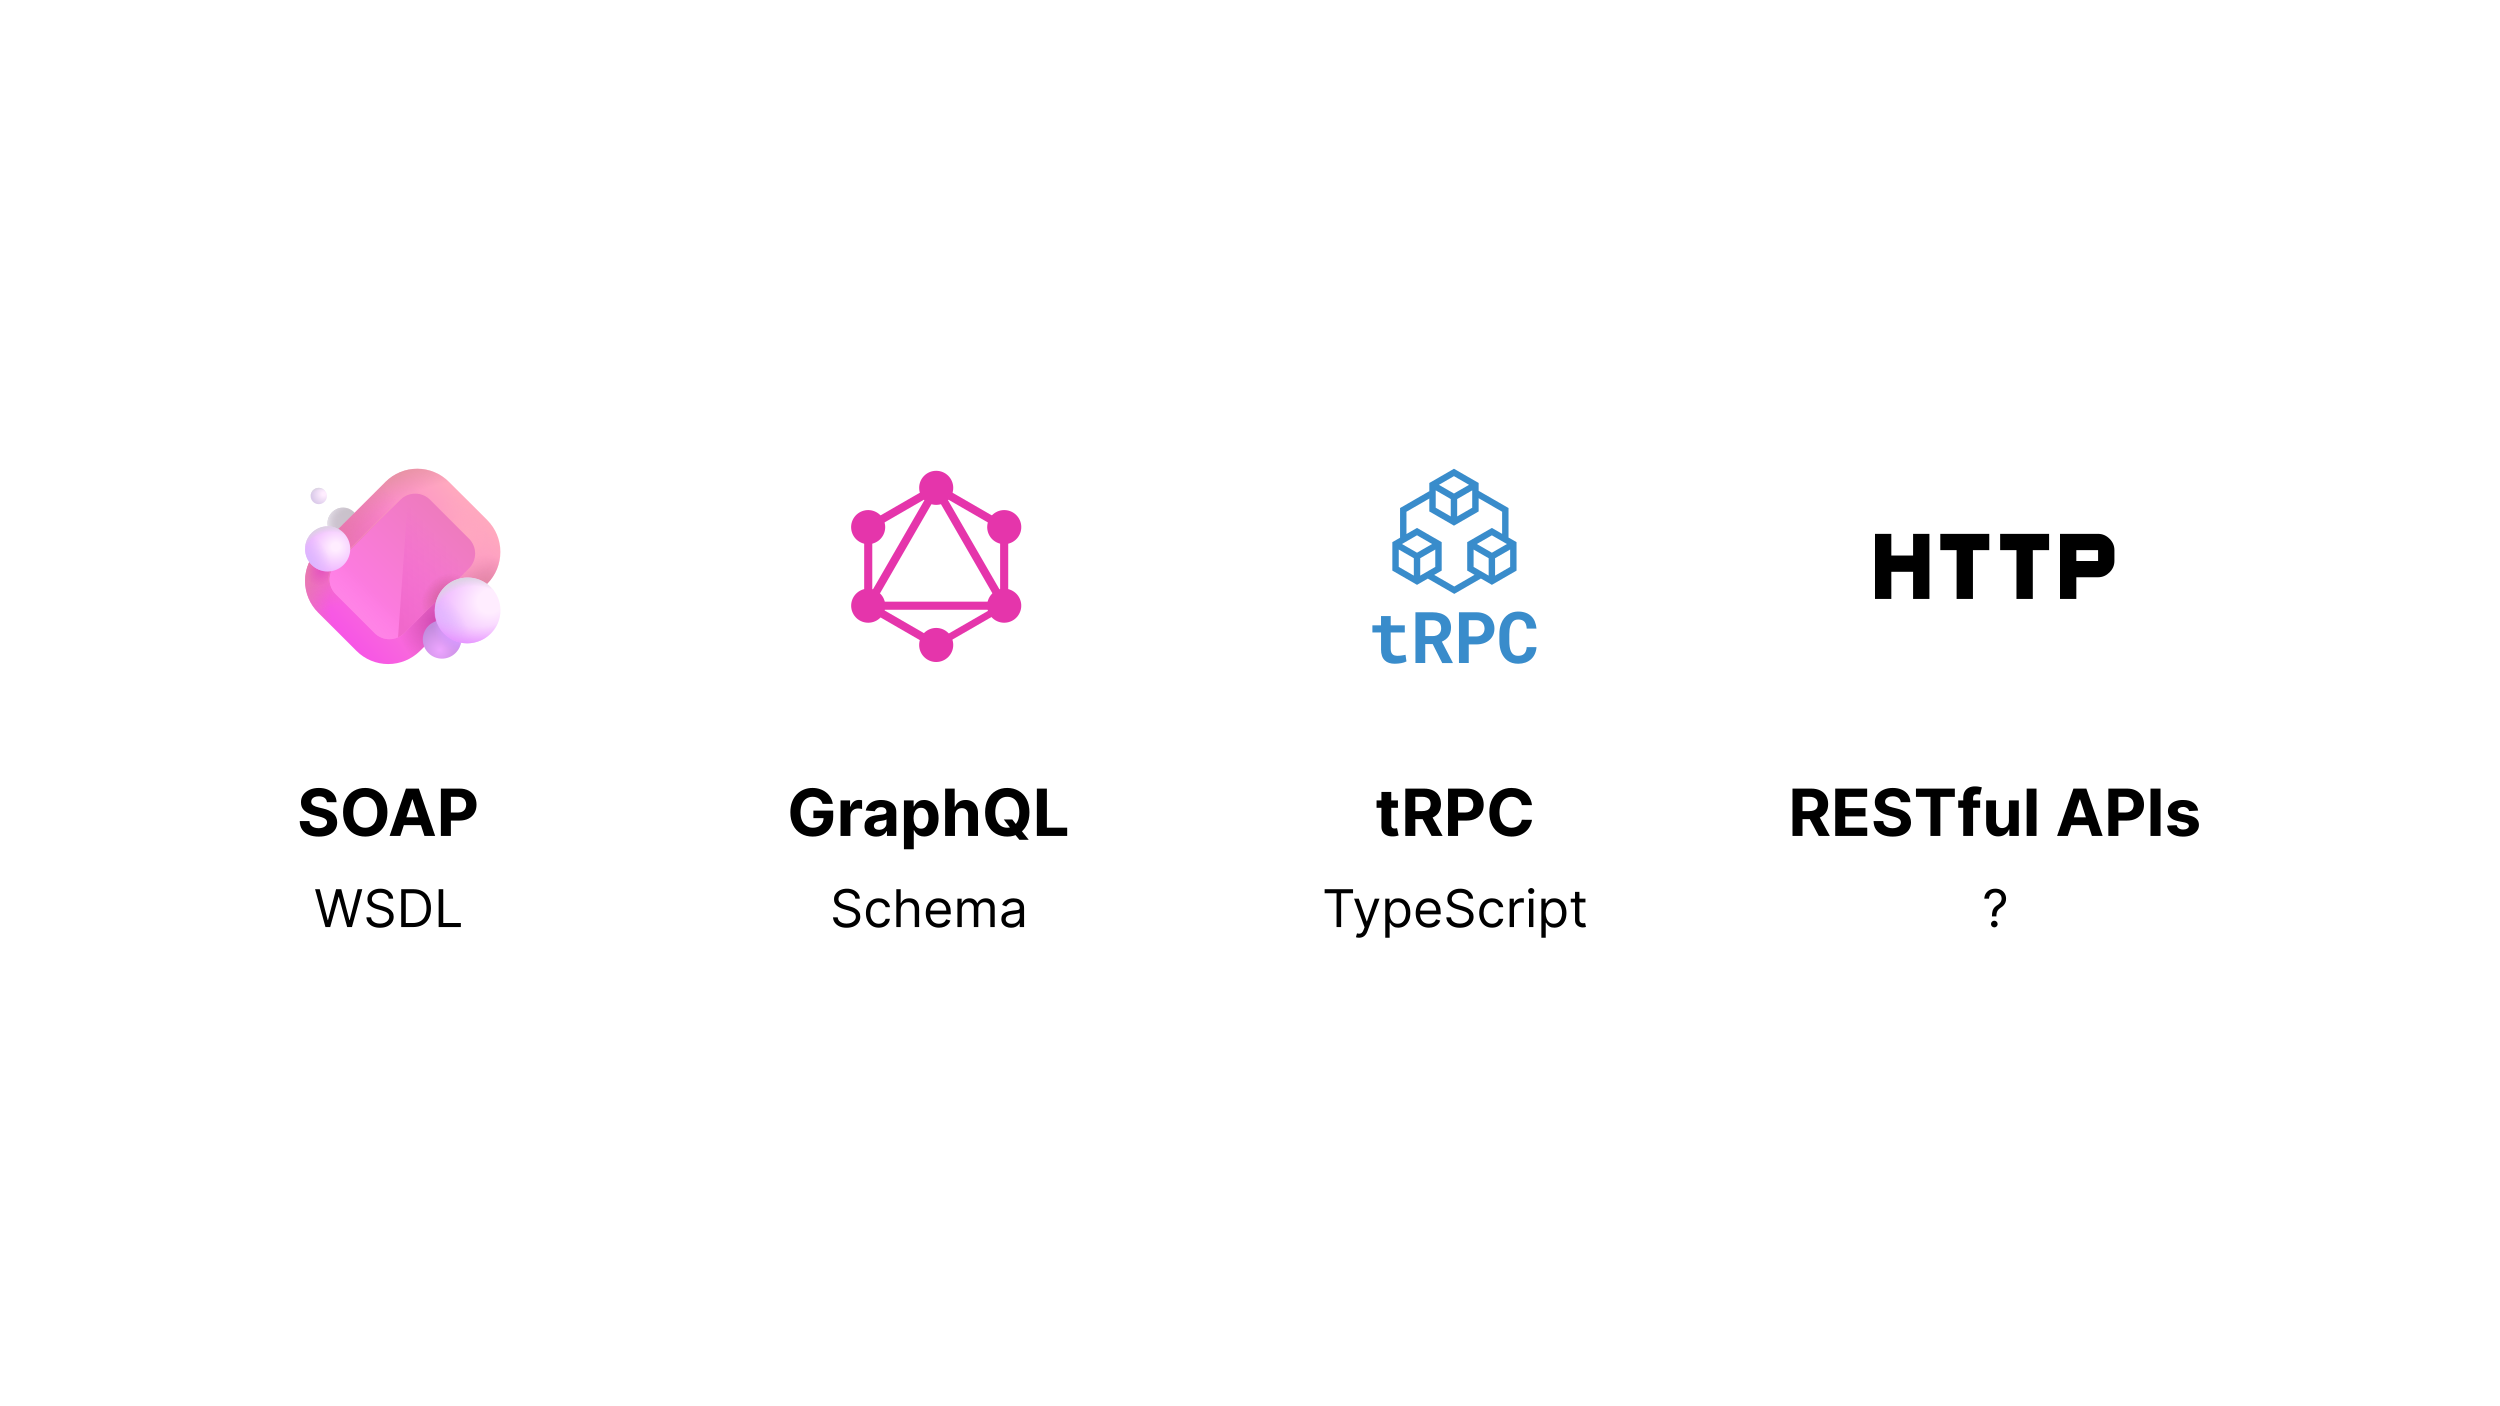 <svg width="1920" height="1080" viewBox="0 0 1920 1080" fill="none" xmlns="http://www.w3.org/2000/svg">
<rect width="1920" height="1080" fill="white"/>
<path d="M263.496 413.744C270.099 413.744 275.452 408.391 275.452 401.787C275.452 395.184 270.099 389.831 263.496 389.831C256.892 389.831 251.539 395.184 251.539 401.787C251.539 408.391 256.892 413.744 263.496 413.744Z" fill="url(#paint0_radial_104_81)"/>
<path d="M263.496 413.744C270.099 413.744 275.452 408.391 275.452 401.787C275.452 395.184 270.099 389.831 263.496 389.831C256.892 389.831 251.539 395.184 251.539 401.787C251.539 408.391 256.892 413.744 263.496 413.744Z" fill="url(#paint1_radial_104_81)"/>
<g filter="url(#filter0_i_104_81)">
<path d="M244.719 387.302C248.183 387.302 250.991 384.494 250.991 381.03C250.991 377.566 248.183 374.758 244.719 374.758C241.255 374.758 238.447 377.566 238.447 381.03C238.447 384.494 241.255 387.302 244.719 387.302Z" fill="url(#paint2_radial_104_81)"/>
<path d="M244.719 387.302C248.183 387.302 250.991 384.494 250.991 381.03C250.991 377.566 248.183 374.758 244.719 374.758C241.255 374.758 238.447 377.566 238.447 381.03C238.447 384.494 241.255 387.302 244.719 387.302Z" fill="url(#paint3_radial_104_81)"/>
</g>
<g filter="url(#filter1_i_104_81)">
<path d="M295.772 370.098C302.239 363.632 311.009 360 320.154 360C329.299 360 338.069 363.632 344.536 370.098L373.902 399.464C380.368 405.931 384 414.701 384 423.846C384 432.991 380.368 441.761 373.902 448.228L322.228 499.902C315.761 506.368 306.991 510 297.846 510C288.701 510 279.931 506.368 273.464 499.902L244.098 470.536C237.632 464.069 234 455.299 234 446.154C234 437.009 237.632 428.239 244.098 421.772L295.772 370.098V370.098Z" fill="url(#paint4_linear_104_81)"/>
<path d="M295.772 370.098C302.239 363.632 311.009 360 320.154 360C329.299 360 338.069 363.632 344.536 370.098L373.902 399.464C380.368 405.931 384 414.701 384 423.846C384 432.991 380.368 441.761 373.902 448.228L322.228 499.902C315.761 506.368 306.991 510 297.846 510C288.701 510 279.931 506.368 273.464 499.902L244.098 470.536C237.632 464.069 234 455.299 234 446.154C234 437.009 237.632 428.239 244.098 421.772L295.772 370.098V370.098Z" fill="url(#paint5_radial_104_81)"/>
<path d="M295.772 370.098C302.239 363.632 311.009 360 320.154 360C329.299 360 338.069 363.632 344.536 370.098L373.902 399.464C380.368 405.931 384 414.701 384 423.846C384 432.991 380.368 441.761 373.902 448.228L322.228 499.902C315.761 506.368 306.991 510 297.846 510C288.701 510 279.931 506.368 273.464 499.902L244.098 470.536C237.632 464.069 234 455.299 234 446.154C234 437.009 237.632 428.239 244.098 421.772L295.772 370.098V370.098Z" fill="url(#paint6_radial_104_81)"/>
<path d="M295.772 370.098C302.239 363.632 311.009 360 320.154 360C329.299 360 338.069 363.632 344.536 370.098L373.902 399.464C380.368 405.931 384 414.701 384 423.846C384 432.991 380.368 441.761 373.902 448.228L322.228 499.902C315.761 506.368 306.991 510 297.846 510C288.701 510 279.931 506.368 273.464 499.902L244.098 470.536C237.632 464.069 234 455.299 234 446.154C234 437.009 237.632 428.239 244.098 421.772L295.772 370.098V370.098Z" fill="url(#paint7_radial_104_81)"/>
<path d="M295.772 370.098C302.239 363.632 311.009 360 320.154 360C329.299 360 338.069 363.632 344.536 370.098L373.902 399.464C380.368 405.931 384 414.701 384 423.846C384 432.991 380.368 441.761 373.902 448.228L322.228 499.902C315.761 506.368 306.991 510 297.846 510C288.701 510 279.931 506.368 273.464 499.902L244.098 470.536C237.632 464.069 234 455.299 234 446.154C234 437.009 237.632 428.239 244.098 421.772L295.772 370.098V370.098Z" fill="url(#paint8_radial_104_81)"/>
<path d="M295.772 370.098C302.239 363.632 311.009 360 320.154 360C329.299 360 338.069 363.632 344.536 370.098L373.902 399.464C380.368 405.931 384 414.701 384 423.846C384 432.991 380.368 441.761 373.902 448.228L322.228 499.902C315.761 506.368 306.991 510 297.846 510C288.701 510 279.931 506.368 273.464 499.902L244.098 470.536C237.632 464.069 234 455.299 234 446.154C234 437.009 237.632 428.239 244.098 421.772L295.772 370.098V370.098Z" fill="url(#paint9_radial_104_81)"/>
<path d="M295.772 370.098C302.239 363.632 311.009 360 320.154 360C329.299 360 338.069 363.632 344.536 370.098L373.902 399.464C380.368 405.931 384 414.701 384 423.846C384 432.991 380.368 441.761 373.902 448.228L322.228 499.902C315.761 506.368 306.991 510 297.846 510C288.701 510 279.931 506.368 273.464 499.902L244.098 470.536C237.632 464.069 234 455.299 234 446.154C234 437.009 237.632 428.239 244.098 421.772L295.772 370.098V370.098Z" fill="url(#paint10_radial_104_81)"/>
</g>
<g filter="url(#filter2_f_104_81)">
<path d="M360.167 413.679L330.323 383.834C324.01 377.521 313.775 377.521 307.462 383.834L257.832 433.465C251.519 439.777 251.519 450.012 257.832 456.325L287.676 486.17C293.989 492.483 304.224 492.483 310.537 486.17L360.167 436.539C366.48 430.227 366.48 419.991 360.167 413.679Z" fill="url(#paint11_linear_104_81)"/>
<path d="M360.167 413.679L330.323 383.834C324.01 377.521 313.775 377.521 307.462 383.834L257.832 433.465C251.519 439.777 251.519 450.012 257.832 456.325L287.676 486.17C293.989 492.483 304.224 492.483 310.537 486.17L360.167 436.539C366.48 430.227 366.48 419.991 360.167 413.679Z" fill="url(#paint12_linear_104_81)"/>
<path d="M360.644 413.201L330.799 383.357C324.223 376.781 313.562 376.781 306.986 383.357L257.356 432.987C250.78 439.563 250.78 450.225 257.356 456.8L287.2 486.645C293.776 493.221 304.437 493.221 311.013 486.645L360.644 437.015C367.22 430.439 367.22 419.777 360.644 413.201Z" stroke="url(#paint13_linear_104_81)" stroke-width="0.25"/>
</g>
<g filter="url(#filter3_i_104_81)">
<path d="M251.541 438.999C261.121 438.999 268.886 431.233 268.886 421.654C268.886 412.074 261.121 404.309 251.541 404.309C241.962 404.309 234.196 412.074 234.196 421.654C234.196 431.233 241.962 438.999 251.541 438.999Z" fill="url(#paint14_radial_104_81)"/>
<path d="M251.541 438.999C261.121 438.999 268.886 431.233 268.886 421.654C268.886 412.074 261.121 404.309 251.541 404.309C241.962 404.309 234.196 412.074 234.196 421.654C234.196 431.233 241.962 438.999 251.541 438.999Z" fill="url(#paint15_radial_104_81)"/>
<path d="M251.541 438.999C261.121 438.999 268.886 431.233 268.886 421.654C268.886 412.074 261.121 404.309 251.541 404.309C241.962 404.309 234.196 412.074 234.196 421.654C234.196 431.233 241.962 438.999 251.541 438.999Z" fill="url(#paint16_radial_104_81)"/>
</g>
<g filter="url(#filter4_f_104_81)">
<path d="M305.695 489.503L313.519 380.013C316.395 379.001 319.499 378.824 322.472 379.501C325.445 380.178 328.165 381.681 330.32 383.839L360.166 413.679C363.196 416.71 364.899 420.821 364.899 425.108C364.899 429.394 363.196 433.505 360.166 436.536L310.539 486.163C309.143 487.564 307.501 488.696 305.695 489.503V489.503Z" fill="url(#paint17_linear_104_81)"/>
<path d="M305.695 489.503L313.519 380.013C316.395 379.001 319.499 378.824 322.472 379.501C325.445 380.178 328.165 381.681 330.32 383.839L360.166 413.679C363.196 416.71 364.899 420.821 364.899 425.108C364.899 429.394 363.196 433.505 360.166 436.536L310.539 486.163C309.143 487.564 307.501 488.696 305.695 489.503V489.503Z" fill="url(#paint18_radial_104_81)"/>
</g>
<path d="M339.433 505.846C347.569 505.846 354.164 499.25 354.164 491.114C354.164 482.978 347.569 476.383 339.433 476.383C331.297 476.383 324.701 482.978 324.701 491.114C324.701 499.25 331.297 505.846 339.433 505.846Z" fill="url(#paint19_radial_104_81)"/>
<path d="M339.433 505.846C347.569 505.846 354.164 499.25 354.164 491.114C354.164 482.978 347.569 476.383 339.433 476.383C331.297 476.383 324.701 482.978 324.701 491.114C324.701 499.25 331.297 505.846 339.433 505.846Z" fill="url(#paint20_radial_104_81)"/>
<g filter="url(#filter5_i_104_81)">
<path d="M358.753 494.104C372.681 494.104 383.971 482.814 383.971 468.887C383.971 454.96 372.681 443.669 358.753 443.669C344.826 443.669 333.536 454.96 333.536 468.887C333.536 482.814 344.826 494.104 358.753 494.104Z" fill="url(#paint21_radial_104_81)"/>
<path d="M358.753 494.104C372.681 494.104 383.971 482.814 383.971 468.887C383.971 454.96 372.681 443.669 358.753 443.669C344.826 443.669 333.536 454.96 333.536 468.887C333.536 482.814 344.826 494.104 358.753 494.104Z" fill="url(#paint22_radial_104_81)"/>
<path d="M358.753 494.104C372.681 494.104 383.971 482.814 383.971 468.887C383.971 454.96 372.681 443.669 358.753 443.669C344.826 443.669 333.536 454.96 333.536 468.887C333.536 482.814 344.826 494.104 358.753 494.104Z" fill="url(#paint23_radial_104_81)"/>
</g>
<path d="M358.753 494.104C372.681 494.104 383.971 482.814 383.971 468.887C383.971 454.96 372.681 443.67 358.753 443.67C344.826 443.67 333.536 454.96 333.536 468.887C333.536 482.814 344.826 494.104 358.753 494.104Z" fill="url(#paint24_radial_104_81)"/>
<path d="M660.159 470.385L665.55 473.498L725.606 369.48L720.215 366.368L660.159 470.385Z" fill="#E535AB"/>
<path d="M779.037 462.075H658.925V468.3H779.037V462.075Z" fill="#E535AB"/>
<path d="M661.302 465.572L721.381 500.26L724.493 494.869L664.415 460.181L661.302 465.572Z" fill="#E535AB"/>
<path d="M713.493 375.167L773.571 409.855L776.684 404.464L716.605 369.777L713.493 375.167Z" fill="#E535AB"/>
<path d="M661.318 404.44L664.431 409.831L724.509 375.144L721.397 369.753L661.318 404.44Z" fill="#E535AB"/>
<path d="M712.407 369.482L772.463 473.499L777.854 470.387L717.797 366.369L712.407 369.482Z" fill="#E535AB"/>
<path d="M669.912 400.312H663.688V469.688H669.912V400.312Z" fill="#E535AB"/>
<path d="M774.312 400.312H768.087V469.688H774.312V400.312Z" fill="#E535AB"/>
<path d="M717.602 492.916L720.32 497.625L772.573 467.456L769.854 462.747L717.602 492.916Z" fill="#E535AB"/>
<path d="M782.562 471.713C778.962 477.975 770.937 480.113 764.674 476.513C758.412 472.913 756.274 464.888 759.874 458.625C763.474 452.363 771.499 450.225 777.762 453.825C784.062 457.463 786.199 465.45 782.562 471.713Z" fill="#E535AB"/>
<path d="M678.087 411.375C674.487 417.638 666.462 419.775 660.2 416.175C653.937 412.575 651.8 404.55 655.4 398.288C659 392.025 667.025 389.888 673.287 393.488C679.55 397.125 681.687 405.113 678.087 411.375Z" fill="#E535AB"/>
<path d="M655.437 471.713C651.837 465.45 653.974 457.463 660.237 453.825C666.499 450.225 674.487 452.363 678.124 458.625C681.724 464.888 679.587 472.875 673.324 476.513C667.024 480.113 659.037 477.975 655.437 471.713Z" fill="#E535AB"/>
<path d="M759.913 411.375C756.313 405.113 758.45 397.125 764.713 393.488C770.975 389.888 778.963 392.025 782.6 398.288C786.2 404.55 784.063 412.538 777.8 416.175C771.538 419.775 763.513 417.638 759.913 411.375Z" fill="#E535AB"/>
<path d="M719 508.425C711.762 508.425 705.912 502.575 705.912 495.337C705.912 488.1 711.762 482.25 719 482.25C726.237 482.25 732.087 488.1 732.087 495.337C732.087 502.537 726.237 508.425 719 508.425Z" fill="#E535AB"/>
<path d="M719 387.75C711.762 387.75 705.912 381.9 705.912 374.663C705.912 367.425 711.762 361.575 719 361.575C726.237 361.575 732.087 367.425 732.087 374.663C732.087 381.9 726.237 387.75 719 387.75Z" fill="#E535AB"/>
<path d="M1440 460V410H1452.54V426.667H1469.25V410H1481.79V460H1469.25V439.167H1452.54V460H1440ZM1502.68 460V422.5H1490.15V410H1527.76V422.5H1515.22V460H1502.68ZM1548.65 460V422.5H1536.11V410H1573.72V422.5H1561.19V460H1548.65ZM1582.08 460V410H1611.33C1614.68 410 1617.6 411.25 1620.11 413.75C1622.62 416.25 1623.87 419.167 1623.87 422.5V430.833C1623.87 434.167 1622.62 437.083 1620.11 439.583C1617.6 442.083 1614.68 443.333 1611.33 443.333H1594.62V460H1582.08ZM1594.62 430.833H1611.33V422.5H1594.62V430.833Z" fill="black"/>
<g clip-path="url(#clip0_104_81)">
<path d="M1068.07 480.238H1078.89V485.723H1068.07V498.17C1068.05 499.063 1068.17 499.954 1068.43 500.808C1068.63 501.442 1068.98 502.016 1069.46 502.48C1069.92 502.912 1070.47 503.224 1071.08 503.39C1071.69 503.552 1072.32 503.641 1072.94 503.654L1073.21 503.655C1073.78 503.655 1074.36 503.655 1074.97 503.575L1075.33 503.531L1076.02 503.452C1076.25 503.426 1076.47 503.397 1076.69 503.36L1077.02 503.308L1077.63 503.218C1077.82 503.188 1078.02 503.157 1078.2 503.12L1078.66 503.029L1078.87 502.985L1079.26 502.898L1079.44 502.856L1080.16 507.965C1079.58 508.295 1078.96 508.559 1078.32 508.752C1077.59 508.983 1076.85 509.165 1076.09 509.3C1075.31 509.447 1074.49 509.558 1073.63 509.638C1072.8 509.716 1071.96 509.755 1071.13 509.755C1069.67 509.776 1068.21 509.569 1066.82 509.14C1065.57 508.753 1064.44 508.079 1063.51 507.172C1062.54 506.231 1061.82 505.077 1061.39 503.802C1060.85 502.219 1060.6 500.554 1060.64 498.883V485.723H1054V480.238H1060.62V473.148H1068.07V480.238H1068.07ZM1094.59 494.634V509.195H1087.06V470.227H1100.17C1102.15 470.202 1104.12 470.459 1106.03 470.989C1107.66 471.439 1109.19 472.199 1110.53 473.228C1111.77 474.21 1112.74 475.476 1113.38 476.917C1114.08 478.52 1114.43 480.255 1114.39 482.003C1114.41 483.273 1114.24 484.538 1113.89 485.76C1113.3 487.884 1112.02 489.752 1110.25 491.073C1109.35 491.754 1108.38 492.329 1107.34 492.789L1115.73 508.869V509.22H1107.63L1100.3 494.634H1094.59ZM1094.6 488.521H1100.17C1101.21 488.542 1102.26 488.375 1103.25 488.03C1104.07 487.736 1104.81 487.244 1105.41 486.597C1105.87 486.083 1106.22 485.483 1106.45 484.831C1106.67 484.164 1106.79 483.467 1106.8 482.764L1106.8 482.501C1106.82 481.565 1106.66 480.635 1106.34 479.759C1106.04 478.995 1105.56 478.318 1104.93 477.791C1104.33 477.305 1103.64 476.941 1102.89 476.721C1102.1 476.489 1101.28 476.363 1100.45 476.347L1094.6 476.345V488.521V488.521ZM1128 509.195H1120.48V470.227H1133.82C1135.78 470.199 1137.73 470.511 1139.58 471.15C1141.2 471.707 1142.69 472.576 1143.98 473.707C1145.17 474.816 1146.11 476.166 1146.75 477.668C1147.37 479.186 1147.7 480.808 1147.72 482.45V482.778C1147.74 484.444 1147.41 486.095 1146.75 487.623C1146.11 489.083 1145.16 490.387 1143.98 491.448C1142.69 492.58 1141.19 493.445 1139.56 493.994C1137.71 494.625 1135.76 494.933 1133.8 494.904H1127.99L1128 509.195V509.195ZM1128 488.804H1133.81C1134.76 488.823 1135.71 488.658 1136.6 488.318C1137.34 488.026 1138.02 487.58 1138.58 487.009C1139.09 486.458 1139.49 485.807 1139.74 485.096C1140 484.37 1140.14 483.604 1140.14 482.833C1140.14 481.971 1140.01 481.114 1139.74 480.294C1139.5 479.533 1139.1 478.83 1138.58 478.227C1138.02 477.628 1137.35 477.154 1136.6 476.838C1135.71 476.48 1134.76 476.306 1133.81 476.327H1128V488.804ZM1178.72 502.29C1178.03 503.809 1177.05 505.175 1175.82 506.305C1174.55 507.436 1173.08 508.306 1171.48 508.863C1169.8 509.436 1168.05 509.737 1166.28 509.756L1165.9 509.755C1164.39 509.773 1162.89 509.566 1161.44 509.14C1160.12 508.746 1158.87 508.135 1157.75 507.332C1156.74 506.586 1155.84 505.693 1155.09 504.682C1154.3 503.623 1153.63 502.473 1153.12 501.257C1152.58 499.929 1152.18 498.548 1151.93 497.136C1151.64 495.564 1151.5 493.969 1151.51 492.371V487.125C1151.51 485.623 1151.63 484.123 1151.89 482.642C1152.09 481.441 1152.42 480.262 1152.85 479.121L1153.01 478.695C1153.56 477.267 1154.32 475.932 1155.27 474.734C1156.16 473.602 1157.23 472.611 1158.42 471.795C1159.5 471.103 1160.67 470.575 1161.89 470.227C1163.09 469.886 1164.33 469.702 1165.58 469.681L1165.95 469.68C1167.9 469.646 1169.83 469.954 1171.67 470.589C1173.26 471.136 1174.71 472.018 1175.93 473.177C1177.15 474.336 1178.11 475.744 1178.73 477.305C1179.44 479.056 1179.87 480.907 1180.02 482.79H1172.52C1172.47 481.747 1172.3 480.715 1172 479.715C1171.76 478.909 1171.35 478.161 1170.81 477.52C1170.25 476.937 1169.57 476.493 1168.81 476.222C1167.89 475.908 1166.93 475.758 1165.96 475.78C1165.4 475.778 1164.85 475.842 1164.31 475.971C1163.82 476.09 1163.34 476.279 1162.9 476.53C1162.15 476.99 1161.52 477.623 1161.06 478.375C1160.52 479.237 1160.1 480.171 1159.83 481.148C1159.58 482.039 1159.41 482.948 1159.32 483.866C1159.21 484.928 1159.16 485.996 1159.16 487.064V492.359C1159.15 493.75 1159.23 495.141 1159.41 496.522C1159.55 497.614 1159.82 498.688 1160.2 499.719C1160.43 500.307 1160.73 500.864 1161.1 501.38C1161.43 501.852 1161.83 502.267 1162.29 502.609C1162.78 502.969 1163.33 503.235 1163.91 503.396C1164.56 503.576 1165.23 503.663 1165.91 503.655C1166.81 503.665 1167.7 503.539 1168.56 503.28C1169.31 503.048 1170 502.644 1170.57 502.099C1171.16 501.518 1171.61 500.814 1171.88 500.039C1172.24 499.067 1172.45 498.047 1172.5 497.014H1180.03C1179.92 498.837 1179.48 500.625 1178.72 502.29H1178.72ZM1145.76 405.444L1164.7 416.371V438.238L1145.76 449.166L1137.34 444.306L1116.89 456.102L1096.56 444.374L1088.27 449.165L1069.32 438.22V416.37L1088.27 405.443L1107.22 416.371V438.219L1101.48 441.531L1116.89 450.42L1132.42 441.463L1126.81 438.219V416.37L1145.76 405.443V405.444ZM1131.73 422.066V435.403L1143.29 442.07V428.732L1131.73 422.066ZM1159.78 422.047L1148.22 428.713V442.07L1159.78 435.385V422.047V422.047ZM1074.25 422.047V435.385L1085.81 442.051V428.713L1074.25 422.047V422.047ZM1102.29 422.047L1090.73 428.713V442.05L1102.29 435.385V422.047L1102.29 422.047ZM1145.76 411.138L1134.2 417.804L1145.76 424.476L1157.31 417.804L1145.76 411.138ZM1088.27 411.12L1076.71 417.804L1088.27 424.458L1099.83 417.804L1088.27 411.12V411.12ZM1097.69 377.225V382.9L1080.16 393.017V410.118L1075.24 412.959V390.175L1097.69 377.224L1097.69 377.225ZM1116.64 360L1135.6 370.927V376.937L1158.55 390.175V412.817L1153.62 409.976V393.016L1135.6 382.619V392.782L1116.65 403.71L1097.71 392.782V370.927L1116.64 360ZM1102.63 376.603V389.941L1114.18 396.607V383.275L1102.63 376.603H1102.63ZM1130.66 376.603L1119.11 383.275V396.601L1130.66 389.941V376.603H1130.66ZM1116.64 365.682L1105.09 372.348L1116.64 379.014L1128.2 372.348L1116.64 365.682H1116.64Z" fill="#398CCB"/>
</g>
<path d="M251.087 616.094C250.945 614.662 250.336 613.549 249.258 612.756C248.181 611.963 246.719 611.567 244.873 611.567C243.618 611.567 242.559 611.744 241.695 612.099C240.83 612.443 240.168 612.922 239.706 613.538C239.256 614.153 239.031 614.852 239.031 615.633C239.007 616.284 239.144 616.852 239.44 617.337C239.747 617.823 240.168 618.243 240.7 618.598C241.233 618.941 241.848 619.243 242.547 619.504C243.245 619.752 243.991 619.965 244.784 620.143L248.051 620.924C249.637 621.279 251.093 621.753 252.419 622.344C253.745 622.936 254.893 623.664 255.864 624.528C256.834 625.393 257.586 626.411 258.119 627.582C258.663 628.754 258.941 630.098 258.953 631.613C258.941 633.838 258.373 635.768 257.248 637.401C256.136 639.023 254.526 640.284 252.419 641.183C250.324 642.071 247.797 642.515 244.837 642.515C241.902 642.515 239.345 642.065 237.167 641.165C235.001 640.266 233.308 638.934 232.089 637.17C230.881 635.395 230.248 633.199 230.189 630.583H237.628C237.711 631.802 238.061 632.82 238.676 633.637C239.303 634.442 240.138 635.052 241.18 635.466C242.233 635.868 243.423 636.07 244.748 636.07C246.051 636.07 247.181 635.88 248.14 635.501C249.11 635.123 249.862 634.596 250.395 633.921C250.927 633.246 251.194 632.471 251.194 631.595C251.194 630.778 250.951 630.092 250.466 629.536C249.992 628.979 249.294 628.506 248.371 628.115C247.459 627.724 246.341 627.369 245.015 627.05L241.055 626.055C237.989 625.31 235.569 624.144 233.793 622.558C232.018 620.971 231.136 618.835 231.148 616.148C231.136 613.946 231.722 612.022 232.905 610.377C234.101 608.732 235.74 607.447 237.824 606.524C239.907 605.601 242.275 605.139 244.926 605.139C247.625 605.139 249.98 605.601 251.993 606.524C254.017 607.447 255.591 608.732 256.716 610.377C257.84 612.022 258.42 613.928 258.456 616.094H251.087ZM297.541 623.818C297.541 627.784 296.789 631.157 295.286 633.939C293.794 636.721 291.758 638.845 289.178 640.313C286.609 641.769 283.721 642.497 280.513 642.497C277.281 642.497 274.381 641.763 271.813 640.295C269.244 638.828 267.214 636.703 265.722 633.921C264.231 631.139 263.485 627.772 263.485 623.818C263.485 619.853 264.231 616.479 265.722 613.697C267.214 610.916 269.244 608.797 271.813 607.341C274.381 605.873 277.281 605.139 280.513 605.139C283.721 605.139 286.609 605.873 289.178 607.341C291.758 608.797 293.794 610.916 295.286 613.697C296.789 616.479 297.541 619.853 297.541 623.818ZM289.746 623.818C289.746 621.25 289.361 619.083 288.592 617.32C287.834 615.556 286.763 614.218 285.378 613.307C283.993 612.395 282.371 611.94 280.513 611.94C278.654 611.94 277.033 612.395 275.648 613.307C274.263 614.218 273.186 615.556 272.416 617.32C271.659 619.083 271.28 621.25 271.28 623.818C271.28 626.387 271.659 628.553 272.416 630.317C273.186 632.08 274.263 633.418 275.648 634.33C277.033 635.241 278.654 635.697 280.513 635.697C282.371 635.697 283.993 635.241 285.378 634.33C286.763 633.418 287.834 632.08 288.592 630.317C289.361 628.553 289.746 626.387 289.746 623.818ZM307.453 642H299.214L311.767 605.636H321.675L334.21 642H325.972L316.863 613.946H316.579L307.453 642ZM306.938 627.707H326.398V633.708H306.938V627.707ZM338.587 642V605.636H352.934C355.692 605.636 358.042 606.163 359.983 607.217C361.924 608.258 363.404 609.708 364.422 611.567C365.452 613.413 365.967 615.544 365.967 617.959C365.967 620.374 365.446 622.504 364.404 624.351C363.362 626.197 361.853 627.636 359.876 628.665C357.911 629.695 355.532 630.21 352.739 630.21H343.594V624.049H351.496C352.975 624.049 354.195 623.795 355.153 623.286C356.124 622.765 356.846 622.049 357.32 621.137C357.805 620.214 358.047 619.154 358.047 617.959C358.047 616.751 357.805 615.698 357.32 614.798C356.846 613.887 356.124 613.183 355.153 612.685C354.183 612.176 352.952 611.922 351.46 611.922H346.275V642H338.587Z" fill="black"/>
<path d="M249.944 712L241.989 682.909H245.569L251.648 706.602H251.932L258.125 682.909H262.103L268.296 706.602H268.58L274.659 682.909H278.239L270.284 712H266.648L260.228 688.818H260L253.58 712H249.944ZM298.537 690.182C298.367 688.742 297.676 687.625 296.463 686.83C295.251 686.034 293.765 685.636 292.003 685.636C290.715 685.636 289.588 685.845 288.623 686.261C287.666 686.678 286.918 687.251 286.378 687.98C285.848 688.709 285.583 689.538 285.583 690.466C285.583 691.242 285.767 691.91 286.137 692.469C286.516 693.018 286.998 693.477 287.586 693.847C288.173 694.206 288.788 694.505 289.432 694.741C290.076 694.969 290.668 695.153 291.208 695.295L294.162 696.091C294.92 696.29 295.763 696.564 296.691 696.915C297.628 697.265 298.523 697.743 299.375 698.349C300.237 698.946 300.947 699.713 301.506 700.651C302.065 701.588 302.344 702.739 302.344 704.102C302.344 705.674 301.932 707.095 301.108 708.364C300.294 709.633 299.101 710.641 297.529 711.389C295.966 712.137 294.068 712.511 291.833 712.511C289.749 712.511 287.945 712.175 286.421 711.503C284.906 710.83 283.712 709.893 282.841 708.69C281.98 707.488 281.492 706.091 281.378 704.5H285.015C285.109 705.598 285.479 706.508 286.123 707.227C286.776 707.937 287.6 708.468 288.594 708.818C289.598 709.159 290.677 709.33 291.833 709.33C293.177 709.33 294.385 709.112 295.455 708.676C296.525 708.231 297.373 707.616 297.998 706.83C298.623 706.034 298.935 705.106 298.935 704.045C298.935 703.08 298.665 702.294 298.125 701.688C297.586 701.081 296.875 700.589 295.995 700.21C295.114 699.831 294.162 699.5 293.14 699.216L289.56 698.193C287.287 697.54 285.488 696.607 284.162 695.395C282.837 694.183 282.174 692.597 282.174 690.636C282.174 689.008 282.614 687.587 283.495 686.375C284.385 685.153 285.578 684.206 287.074 683.534C288.58 682.852 290.261 682.511 292.117 682.511C293.992 682.511 295.658 682.848 297.117 683.52C298.575 684.183 299.73 685.092 300.583 686.247C301.444 687.402 301.899 688.714 301.946 690.182H298.537ZM317.113 712H308.136V682.909H317.511C320.333 682.909 322.748 683.491 324.755 684.656C326.763 685.812 328.302 687.473 329.372 689.642C330.442 691.801 330.977 694.386 330.977 697.398C330.977 700.428 330.437 703.037 329.358 705.224C328.278 707.402 326.706 709.079 324.642 710.253C322.577 711.418 320.068 712 317.113 712ZM311.659 708.875H316.886C319.291 708.875 321.285 708.411 322.866 707.483C324.448 706.555 325.627 705.234 326.403 703.52C327.18 701.806 327.568 699.765 327.568 697.398C327.568 695.049 327.184 693.027 326.417 691.332C325.65 689.628 324.504 688.321 322.98 687.412C321.455 686.493 319.556 686.034 317.284 686.034H311.659V708.875ZM336.886 712V682.909H340.409V708.875H353.931V712H336.886Z" fill="black"/>
<path d="M631.752 617.391C631.504 616.527 631.154 615.763 630.705 615.1C630.255 614.425 629.704 613.857 629.053 613.396C628.414 612.922 627.68 612.561 626.852 612.312C626.035 612.064 625.129 611.94 624.135 611.94C622.277 611.94 620.643 612.401 619.234 613.325C617.838 614.248 616.749 615.591 615.967 617.355C615.186 619.107 614.796 621.25 614.796 623.783C614.796 626.316 615.18 628.47 615.95 630.246C616.719 632.021 617.808 633.377 619.217 634.312C620.625 635.235 622.288 635.697 624.206 635.697C625.946 635.697 627.432 635.389 628.663 634.773C629.906 634.146 630.853 633.264 631.504 632.128C632.167 630.991 632.498 629.648 632.498 628.097L634.06 628.328H624.685V622.54H639.902V627.121C639.902 630.317 639.227 633.063 637.878 635.359C636.528 637.644 634.67 639.408 632.303 640.651C629.935 641.882 627.225 642.497 624.171 642.497C620.761 642.497 617.767 641.746 615.186 640.242C612.606 638.727 610.593 636.579 609.149 633.797C607.717 631.003 607.001 627.689 607.001 623.854C607.001 620.906 607.427 618.278 608.279 615.97C609.143 613.65 610.351 611.685 611.901 610.075C613.452 608.465 615.257 607.24 617.317 606.4C619.377 605.559 621.608 605.139 624.011 605.139C626.07 605.139 627.988 605.441 629.764 606.045C631.539 606.637 633.113 607.477 634.487 608.566C635.872 609.655 637.002 610.951 637.878 612.455C638.754 613.946 639.316 615.591 639.565 617.391H631.752ZM645.535 642V614.727H652.868V619.486H653.152C653.649 617.793 654.484 616.515 655.656 615.651C656.828 614.775 658.177 614.337 659.704 614.337C660.083 614.337 660.491 614.36 660.929 614.408C661.367 614.455 661.752 614.52 662.083 614.603V621.315C661.728 621.208 661.237 621.113 660.61 621.031C659.982 620.948 659.408 620.906 658.887 620.906C657.775 620.906 656.78 621.149 655.904 621.634C655.04 622.108 654.354 622.771 653.845 623.623C653.348 624.475 653.099 625.458 653.099 626.57V642H645.535ZM672.99 642.515C671.25 642.515 669.699 642.213 668.338 641.609C666.977 640.994 665.899 640.088 665.106 638.893C664.325 637.685 663.934 636.182 663.934 634.383C663.934 632.868 664.213 631.595 664.769 630.565C665.325 629.536 666.083 628.707 667.042 628.08C668 627.452 669.089 626.979 670.309 626.659C671.54 626.339 672.83 626.115 674.179 625.984C675.766 625.819 677.044 625.665 678.015 625.523C678.985 625.369 679.69 625.144 680.128 624.848C680.566 624.552 680.785 624.114 680.785 623.534V623.428C680.785 622.303 680.429 621.433 679.719 620.817C679.021 620.202 678.026 619.894 676.736 619.894C675.375 619.894 674.292 620.196 673.487 620.8C672.682 621.392 672.149 622.137 671.889 623.037L664.893 622.469C665.248 620.812 665.947 619.379 666.988 618.172C668.03 616.953 669.374 616.018 671.019 615.366C672.676 614.704 674.594 614.372 676.772 614.372C678.287 614.372 679.737 614.55 681.122 614.905C682.519 615.26 683.756 615.81 684.833 616.556C685.922 617.302 686.78 618.261 687.407 619.433C688.035 620.593 688.348 621.983 688.348 623.605V642H681.175V638.218H680.962C680.524 639.07 679.938 639.822 679.204 640.473C678.47 641.112 677.589 641.615 676.559 641.982C675.529 642.337 674.339 642.515 672.99 642.515ZM675.156 637.295C676.269 637.295 677.251 637.076 678.103 636.638C678.956 636.188 679.624 635.584 680.11 634.827C680.595 634.069 680.838 633.211 680.838 632.252V629.358C680.601 629.512 680.276 629.654 679.861 629.784C679.459 629.902 679.003 630.015 678.494 630.121C677.985 630.216 677.476 630.305 676.967 630.388C676.458 630.459 675.996 630.524 675.582 630.583C674.694 630.713 673.919 630.92 673.256 631.205C672.593 631.489 672.078 631.873 671.711 632.359C671.344 632.832 671.161 633.424 671.161 634.134C671.161 635.164 671.534 635.951 672.28 636.496C673.037 637.028 673.996 637.295 675.156 637.295ZM694.217 652.227V614.727H701.674V619.308H702.011C702.343 618.574 702.822 617.829 703.45 617.071C704.089 616.302 704.917 615.662 705.935 615.153C706.965 614.633 708.244 614.372 709.771 614.372C711.759 614.372 713.594 614.893 715.275 615.935C716.956 616.964 718.299 618.521 719.305 620.604C720.312 622.676 720.815 625.274 720.815 628.399C720.815 631.441 720.323 634.01 719.341 636.105C718.37 638.188 717.045 639.769 715.364 640.846C713.695 641.911 711.824 642.444 709.753 642.444C708.285 642.444 707.036 642.201 706.006 641.716C704.988 641.231 704.154 640.621 703.503 639.887C702.852 639.141 702.355 638.39 702.011 637.632H701.781V652.227H694.217ZM701.621 628.364C701.621 629.985 701.846 631.4 702.296 632.607C702.745 633.815 703.396 634.756 704.249 635.43C705.101 636.093 706.137 636.425 707.356 636.425C708.587 636.425 709.629 636.087 710.481 635.413C711.333 634.726 711.978 633.779 712.416 632.572C712.866 631.353 713.091 629.95 713.091 628.364C713.091 626.789 712.872 625.404 712.434 624.209C711.996 623.013 711.351 622.078 710.499 621.403C709.646 620.729 708.599 620.391 707.356 620.391C706.125 620.391 705.083 620.717 704.231 621.368C703.39 622.019 702.745 622.942 702.296 624.138C701.846 625.333 701.621 626.742 701.621 628.364ZM733.421 626.233V642H725.857V605.636H733.208V619.539H733.528C734.143 617.929 735.138 616.669 736.511 615.757C737.884 614.834 739.606 614.372 741.678 614.372C743.572 614.372 745.223 614.786 746.631 615.615C748.052 616.432 749.153 617.61 749.934 619.148C750.727 620.675 751.118 622.504 751.106 624.635V642H743.542V625.984C743.554 624.304 743.128 622.996 742.264 622.06C741.411 621.125 740.216 620.658 738.677 620.658C737.647 620.658 736.736 620.877 735.943 621.315C735.161 621.753 734.546 622.392 734.096 623.232C733.658 624.061 733.433 625.061 733.421 626.233ZM770.926 629.358H777.46L780.745 633.584L783.976 637.348L790.066 644.983H782.893L778.703 639.834L776.554 636.78L770.926 629.358ZM790.617 623.818C790.617 627.784 789.865 631.157 788.362 633.939C786.87 636.721 784.834 638.845 782.254 640.313C779.685 641.769 776.797 642.497 773.589 642.497C770.358 642.497 767.457 641.763 764.889 640.295C762.32 638.828 760.29 636.703 758.799 633.921C757.307 631.139 756.561 627.772 756.561 623.818C756.561 619.853 757.307 616.479 758.799 613.697C760.29 610.916 762.32 608.797 764.889 607.341C767.457 605.873 770.358 605.139 773.589 605.139C776.797 605.139 779.685 605.873 782.254 607.341C784.834 608.797 786.87 610.916 788.362 613.697C789.865 616.479 790.617 619.853 790.617 623.818ZM782.822 623.818C782.822 621.25 782.437 619.083 781.668 617.32C780.91 615.556 779.839 614.218 778.454 613.307C777.069 612.395 775.447 611.94 773.589 611.94C771.731 611.94 770.109 612.395 768.724 613.307C767.339 614.218 766.262 615.556 765.492 617.32C764.735 619.083 764.356 621.25 764.356 623.818C764.356 626.387 764.735 628.553 765.492 630.317C766.262 632.08 767.339 633.418 768.724 634.33C770.109 635.241 771.731 635.697 773.589 635.697C775.447 635.697 777.069 635.241 778.454 634.33C779.839 633.418 780.91 632.08 781.668 630.317C782.437 628.553 782.822 626.387 782.822 623.818ZM796.312 642V605.636H804V635.661H819.59V642H796.312Z" fill="black"/>
<path d="M656.897 690.182C656.726 688.742 656.035 687.625 654.823 686.83C653.611 686.034 652.124 685.636 650.363 685.636C649.075 685.636 647.948 685.845 646.982 686.261C646.025 686.678 645.277 687.251 644.738 687.98C644.207 688.709 643.942 689.538 643.942 690.466C643.942 691.242 644.127 691.91 644.496 692.469C644.875 693.018 645.358 693.477 645.945 693.847C646.532 694.206 647.148 694.505 647.792 694.741C648.435 694.969 649.027 695.153 649.567 695.295L652.522 696.091C653.279 696.29 654.122 696.564 655.05 696.915C655.988 697.265 656.882 697.743 657.735 698.349C658.596 698.946 659.307 699.713 659.865 700.651C660.424 701.588 660.703 702.739 660.703 704.102C660.703 705.674 660.292 707.095 659.468 708.364C658.653 709.633 657.46 710.641 655.888 711.389C654.326 712.137 652.427 712.511 650.192 712.511C648.109 712.511 646.305 712.175 644.78 711.503C643.265 710.83 642.072 709.893 641.201 708.69C640.339 707.488 639.851 706.091 639.738 704.5H643.374C643.469 705.598 643.838 706.508 644.482 707.227C645.135 707.937 645.959 708.468 646.953 708.818C647.957 709.159 649.037 709.33 650.192 709.33C651.537 709.33 652.744 709.112 653.814 708.676C654.884 708.231 655.732 707.616 656.357 706.83C656.982 706.034 657.294 705.106 657.294 704.045C657.294 703.08 657.025 702.294 656.485 701.688C655.945 701.081 655.235 700.589 654.354 700.21C653.473 699.831 652.522 699.5 651.499 699.216L647.919 698.193C645.647 697.54 643.847 696.607 642.522 695.395C641.196 694.183 640.533 692.597 640.533 690.636C640.533 689.008 640.973 687.587 641.854 686.375C642.744 685.153 643.937 684.206 645.434 683.534C646.939 682.852 648.62 682.511 650.476 682.511C652.351 682.511 654.018 682.848 655.476 683.52C656.935 684.183 658.09 685.092 658.942 686.247C659.804 687.402 660.258 688.714 660.306 690.182H656.897ZM674.904 712.455C672.859 712.455 671.098 711.972 669.62 711.006C668.143 710.04 667.007 708.709 666.211 707.014C665.416 705.319 665.018 703.383 665.018 701.205C665.018 698.989 665.425 697.033 666.24 695.338C667.064 693.634 668.209 692.303 669.677 691.347C671.154 690.381 672.878 689.898 674.848 689.898C676.382 689.898 677.764 690.182 678.995 690.75C680.226 691.318 681.235 692.114 682.021 693.136C682.807 694.159 683.295 695.352 683.484 696.716H680.132C679.876 695.722 679.308 694.841 678.427 694.074C677.556 693.297 676.382 692.909 674.904 692.909C673.598 692.909 672.452 693.25 671.467 693.932C670.492 694.604 669.729 695.556 669.18 696.787C668.64 698.009 668.37 699.443 668.37 701.091C668.37 702.777 668.636 704.244 669.166 705.494C669.706 706.744 670.463 707.715 671.439 708.406C672.423 709.098 673.579 709.443 674.904 709.443C675.776 709.443 676.566 709.292 677.277 708.989C677.987 708.686 678.588 708.25 679.081 707.682C679.573 707.114 679.923 706.432 680.132 705.636H683.484C683.295 706.924 682.826 708.084 682.078 709.116C681.339 710.139 680.359 710.954 679.137 711.56C677.925 712.156 676.514 712.455 674.904 712.455ZM691.737 698.875V712H688.385V682.909H691.737V693.591H692.021C692.532 692.464 693.299 691.569 694.322 690.906C695.354 690.234 696.727 689.898 698.441 689.898C699.928 689.898 701.23 690.196 702.348 690.793C703.465 691.38 704.332 692.284 704.947 693.506C705.572 694.718 705.885 696.261 705.885 698.136V712H702.532V698.364C702.532 696.631 702.083 695.291 701.183 694.344C700.293 693.387 699.057 692.909 697.475 692.909C696.377 692.909 695.392 693.141 694.521 693.605C693.659 694.069 692.977 694.746 692.475 695.636C691.983 696.527 691.737 697.606 691.737 698.875ZM721.165 712.455C719.063 712.455 717.249 711.991 715.725 711.062C714.21 710.125 713.04 708.818 712.216 707.142C711.402 705.456 710.995 703.496 710.995 701.261C710.995 699.027 711.402 697.057 712.216 695.352C713.04 693.638 714.186 692.303 715.654 691.347C717.131 690.381 718.855 689.898 720.824 689.898C721.961 689.898 723.083 690.087 724.191 690.466C725.299 690.845 726.307 691.46 727.216 692.312C728.125 693.155 728.85 694.273 729.39 695.665C729.929 697.057 730.199 698.771 730.199 700.807V702.227H713.381V699.33H726.79C726.79 698.098 726.544 697 726.051 696.034C725.569 695.068 724.877 694.306 723.978 693.747C723.087 693.188 722.036 692.909 720.824 692.909C719.489 692.909 718.334 693.241 717.358 693.903C716.392 694.557 715.649 695.409 715.128 696.46C714.607 697.511 714.347 698.638 714.347 699.841V701.773C714.347 703.42 714.631 704.817 715.199 705.963C715.777 707.099 716.577 707.966 717.6 708.562C718.623 709.15 719.811 709.443 721.165 709.443C722.046 709.443 722.841 709.32 723.551 709.074C724.271 708.818 724.891 708.439 725.412 707.938C725.933 707.426 726.336 706.792 726.62 706.034L729.858 706.943C729.517 708.042 728.944 709.008 728.14 709.841C727.335 710.665 726.34 711.309 725.157 711.773C723.973 712.227 722.642 712.455 721.165 712.455ZM735.299 712V690.182H738.537V693.591H738.821C739.276 692.426 740.01 691.522 741.023 690.878C742.036 690.224 743.253 689.898 744.674 689.898C746.113 689.898 747.311 690.224 748.267 690.878C749.233 691.522 749.986 692.426 750.526 693.591H750.753C751.312 692.464 752.15 691.569 753.267 690.906C754.385 690.234 755.725 689.898 757.287 689.898C759.238 689.898 760.834 690.509 762.074 691.73C763.315 692.942 763.935 694.831 763.935 697.398V712H760.583V697.398C760.583 695.788 760.142 694.637 759.262 693.946C758.381 693.255 757.344 692.909 756.151 692.909C754.617 692.909 753.428 693.373 752.586 694.301C751.743 695.22 751.321 696.384 751.321 697.795V712H747.912V697.057C747.912 695.816 747.51 694.817 746.705 694.06C745.9 693.293 744.863 692.909 743.594 692.909C742.723 692.909 741.908 693.141 741.151 693.605C740.403 694.069 739.797 694.713 739.333 695.537C738.878 696.351 738.651 697.294 738.651 698.364V712H735.299ZM776.485 712.511C775.102 712.511 773.847 712.251 772.721 711.73C771.594 711.2 770.699 710.438 770.036 709.443C769.373 708.439 769.042 707.227 769.042 705.807C769.042 704.557 769.288 703.544 769.78 702.767C770.273 701.981 770.931 701.366 771.755 700.92C772.578 700.475 773.488 700.144 774.482 699.926C775.486 699.699 776.494 699.519 777.507 699.386C778.833 699.216 779.908 699.088 780.732 699.003C781.565 698.908 782.171 698.752 782.55 698.534C782.938 698.316 783.132 697.937 783.132 697.398V697.284C783.132 695.883 782.749 694.794 781.982 694.017C781.224 693.241 780.074 692.852 778.53 692.852C776.93 692.852 775.675 693.203 774.766 693.903C773.857 694.604 773.218 695.352 772.848 696.148L769.667 695.011C770.235 693.686 770.992 692.653 771.939 691.915C772.896 691.167 773.937 690.646 775.064 690.352C776.201 690.049 777.318 689.898 778.417 689.898C779.117 689.898 779.922 689.983 780.831 690.153C781.75 690.314 782.635 690.651 783.488 691.162C784.349 691.673 785.064 692.445 785.632 693.477C786.201 694.509 786.485 695.892 786.485 697.625V712H783.132V709.045H782.962C782.735 709.519 782.356 710.026 781.826 710.565C781.295 711.105 780.59 711.564 779.709 711.943C778.828 712.322 777.754 712.511 776.485 712.511ZM776.996 709.5C778.322 709.5 779.439 709.24 780.348 708.719C781.267 708.198 781.958 707.526 782.422 706.702C782.896 705.878 783.132 705.011 783.132 704.102V701.034C782.99 701.205 782.678 701.361 782.195 701.503C781.721 701.635 781.172 701.754 780.547 701.858C779.932 701.953 779.33 702.038 778.743 702.114C778.166 702.18 777.697 702.237 777.337 702.284C776.466 702.398 775.651 702.582 774.894 702.838C774.146 703.084 773.54 703.458 773.076 703.96C772.621 704.453 772.394 705.125 772.394 705.977C772.394 707.142 772.825 708.023 773.686 708.619C774.558 709.206 775.661 709.5 776.996 709.5Z" fill="black"/>
<path d="M1073.62 614.727V620.409H1057.2V614.727H1073.62ZM1060.93 608.193H1068.49V633.619C1068.49 634.318 1068.6 634.862 1068.81 635.253C1069.02 635.632 1069.32 635.898 1069.7 636.052C1070.09 636.206 1070.54 636.283 1071.05 636.283C1071.4 636.283 1071.76 636.253 1072.11 636.194C1072.47 636.123 1072.74 636.07 1072.93 636.034L1074.12 641.663C1073.74 641.781 1073.21 641.917 1072.52 642.071C1071.84 642.237 1071 642.337 1070.02 642.373C1068.2 642.444 1066.6 642.201 1065.23 641.645C1063.86 641.089 1062.8 640.224 1062.05 639.053C1061.29 637.881 1060.92 636.401 1060.93 634.614V608.193ZM1079.28 642V605.636H1093.63C1096.37 605.636 1098.72 606.128 1100.66 607.11C1102.61 608.081 1104.1 609.46 1105.11 611.247C1106.14 613.023 1106.66 615.112 1106.66 617.515C1106.66 619.93 1106.14 622.007 1105.1 623.747C1104.05 625.475 1102.54 626.801 1100.57 627.724C1098.6 628.648 1096.22 629.109 1093.43 629.109H1083.82V622.93H1092.19C1093.65 622.93 1094.87 622.729 1095.84 622.327C1096.82 621.924 1097.54 621.321 1098.01 620.516C1098.5 619.711 1098.74 618.71 1098.74 617.515C1098.74 616.308 1098.5 615.29 1098.01 614.461C1097.54 613.632 1096.81 613.005 1095.83 612.579C1094.86 612.141 1093.63 611.922 1092.15 611.922H1086.97V642H1079.28ZM1098.92 625.452L1107.95 642H1099.47L1090.62 625.452H1098.92ZM1112.09 642V605.636H1126.44C1129.2 605.636 1131.55 606.163 1133.49 607.217C1135.43 608.258 1136.91 609.708 1137.93 611.567C1138.96 613.413 1139.47 615.544 1139.47 617.959C1139.47 620.374 1138.95 622.504 1137.91 624.351C1136.87 626.197 1135.36 627.636 1133.38 628.665C1131.42 629.695 1129.04 630.21 1126.24 630.21H1117.1V624.049H1125C1126.48 624.049 1127.7 623.795 1128.66 623.286C1129.63 622.765 1130.35 622.049 1130.82 621.137C1131.31 620.214 1131.55 619.154 1131.55 617.959C1131.55 616.751 1131.31 615.698 1130.82 614.798C1130.35 613.887 1129.63 613.183 1128.66 612.685C1127.69 612.176 1126.46 611.922 1124.96 611.922H1119.78V642H1112.09ZM1176.55 618.367H1168.77C1168.63 617.361 1168.34 616.467 1167.9 615.686C1167.46 614.893 1166.9 614.218 1166.21 613.662C1165.53 613.106 1164.74 612.679 1163.84 612.384C1162.95 612.088 1161.98 611.94 1160.94 611.94C1159.06 611.94 1157.42 612.407 1156.02 613.342C1154.63 614.266 1153.54 615.615 1152.77 617.391C1152 619.154 1151.62 621.297 1151.62 623.818C1151.62 626.411 1152 628.589 1152.77 630.352C1153.56 632.116 1154.64 633.448 1156.04 634.347C1157.44 635.247 1159.05 635.697 1160.89 635.697C1161.92 635.697 1162.87 635.561 1163.75 635.288C1164.63 635.016 1165.42 634.62 1166.11 634.099C1166.79 633.566 1167.36 632.921 1167.81 632.163C1168.27 631.406 1168.59 630.542 1168.77 629.571L1176.55 629.607C1176.35 631.276 1175.84 632.885 1175.04 634.436C1174.25 635.975 1173.18 637.354 1171.83 638.573C1170.49 639.781 1168.89 640.739 1167.03 641.45C1165.19 642.148 1163.1 642.497 1160.76 642.497C1157.52 642.497 1154.62 641.763 1152.06 640.295C1149.52 638.828 1147.51 636.703 1146.03 633.921C1144.56 631.139 1143.83 627.772 1143.83 623.818C1143.83 619.853 1144.57 616.479 1146.06 613.697C1147.55 610.916 1149.58 608.797 1152.13 607.341C1154.69 605.873 1157.57 605.139 1160.76 605.139C1162.87 605.139 1164.82 605.435 1166.62 606.027C1168.43 606.619 1170.04 607.483 1171.44 608.619C1172.83 609.744 1173.97 611.123 1174.84 612.756C1175.73 614.39 1176.3 616.26 1176.55 618.367Z" fill="black"/>
<path d="M1017.32 686.034V682.909H1039.14V686.034H1029.99V712H1026.47V686.034H1017.32ZM1043.78 720.182C1043.21 720.182 1042.71 720.134 1042.26 720.04C1041.82 719.955 1041.51 719.869 1041.34 719.784L1042.19 716.83C1043.01 717.038 1043.73 717.114 1044.35 717.057C1044.98 717 1045.53 716.721 1046.01 716.219C1046.5 715.726 1046.95 714.926 1047.36 713.818L1047.99 712.114L1039.92 690.182H1043.55L1049.58 707.568H1049.8L1055.83 690.182H1059.46L1050.2 715.182C1049.79 716.309 1049.27 717.241 1048.65 717.98C1048.04 718.728 1047.32 719.282 1046.51 719.642C1045.7 720.002 1044.8 720.182 1043.78 720.182ZM1063.89 720.182V690.182H1067.13V693.648H1067.52C1067.77 693.269 1068.11 692.786 1068.55 692.199C1068.99 691.602 1069.63 691.072 1070.45 690.608C1071.28 690.134 1072.41 689.898 1073.83 689.898C1075.67 689.898 1077.29 690.357 1078.69 691.276C1080.09 692.194 1081.18 693.496 1081.97 695.182C1082.76 696.867 1083.15 698.856 1083.15 701.148C1083.15 703.458 1082.76 705.461 1081.97 707.156C1081.18 708.842 1080.1 710.149 1078.7 711.077C1077.31 711.995 1075.71 712.455 1073.89 712.455C1072.49 712.455 1071.36 712.223 1070.52 711.759C1069.68 711.285 1069.03 710.75 1068.58 710.153C1068.12 709.547 1067.77 709.045 1067.52 708.648H1067.24V720.182H1063.89ZM1067.18 701.091C1067.18 702.739 1067.43 704.192 1067.91 705.452C1068.39 706.702 1069.1 707.682 1070.02 708.392C1070.95 709.093 1072.09 709.443 1073.43 709.443C1074.84 709.443 1076 709.074 1076.94 708.335C1077.89 707.587 1078.6 706.583 1079.07 705.324C1079.56 704.055 1079.8 702.644 1079.8 701.091C1079.8 699.557 1079.56 698.174 1079.09 696.943C1078.62 695.703 1077.92 694.723 1076.97 694.003C1076.03 693.274 1074.85 692.909 1073.43 692.909C1072.07 692.909 1070.92 693.255 1070 693.946C1069.07 694.628 1068.37 695.584 1067.89 696.815C1067.42 698.037 1067.18 699.462 1067.18 701.091ZM1097.41 712.455C1095.31 712.455 1093.5 711.991 1091.97 711.062C1090.46 710.125 1089.29 708.818 1088.46 707.142C1087.65 705.456 1087.24 703.496 1087.24 701.261C1087.24 699.027 1087.65 697.057 1088.46 695.352C1089.29 693.638 1090.43 692.303 1091.9 691.347C1093.38 690.381 1095.1 689.898 1097.07 689.898C1098.21 689.898 1099.33 690.087 1100.44 690.466C1101.54 690.845 1102.55 691.46 1103.46 692.312C1104.37 693.155 1105.1 694.273 1105.64 695.665C1106.18 697.057 1106.45 698.771 1106.45 700.807V702.227H1089.63V699.33H1103.04C1103.04 698.098 1102.79 697 1102.3 696.034C1101.81 695.068 1101.12 694.306 1100.22 693.747C1099.33 693.188 1098.28 692.909 1097.07 692.909C1095.74 692.909 1094.58 693.241 1093.6 693.903C1092.64 694.557 1091.9 695.409 1091.37 696.46C1090.85 697.511 1090.59 698.638 1090.59 699.841V701.773C1090.59 703.42 1090.88 704.817 1091.45 705.963C1092.02 707.099 1092.82 707.966 1093.85 708.562C1094.87 709.15 1096.06 709.443 1097.41 709.443C1098.29 709.443 1099.09 709.32 1099.8 709.074C1100.52 708.818 1101.14 708.439 1101.66 707.938C1102.18 707.426 1102.58 706.792 1102.87 706.034L1106.1 706.943C1105.76 708.042 1105.19 709.008 1104.39 709.841C1103.58 710.665 1102.59 711.309 1101.4 711.773C1100.22 712.227 1098.89 712.455 1097.41 712.455ZM1127.91 690.182C1127.74 688.742 1127.05 687.625 1125.83 686.83C1124.62 686.034 1123.14 685.636 1121.37 685.636C1120.09 685.636 1118.96 685.845 1117.99 686.261C1117.04 686.678 1116.29 687.251 1115.75 687.98C1115.22 688.709 1114.95 689.538 1114.95 690.466C1114.95 691.242 1115.14 691.91 1115.51 692.469C1115.89 693.018 1116.37 693.477 1116.96 693.847C1117.54 694.206 1118.16 694.505 1118.8 694.741C1119.45 694.969 1120.04 695.153 1120.58 695.295L1123.53 696.091C1124.29 696.29 1125.13 696.564 1126.06 696.915C1127 697.265 1127.89 697.743 1128.75 698.349C1129.61 698.946 1130.32 699.713 1130.88 700.651C1131.44 701.588 1131.72 702.739 1131.72 704.102C1131.72 705.674 1131.3 707.095 1130.48 708.364C1129.67 709.633 1128.47 710.641 1126.9 711.389C1125.34 712.137 1123.44 712.511 1121.2 712.511C1119.12 712.511 1117.32 712.175 1115.79 711.503C1114.28 710.83 1113.08 709.893 1112.21 708.69C1111.35 707.488 1110.86 706.091 1110.75 704.5H1114.39C1114.48 705.598 1114.85 706.508 1115.49 707.227C1116.15 707.937 1116.97 708.468 1117.97 708.818C1118.97 709.159 1120.05 709.33 1121.2 709.33C1122.55 709.33 1123.76 709.112 1124.83 708.676C1125.9 708.231 1126.74 707.616 1127.37 706.83C1127.99 706.034 1128.31 705.106 1128.31 704.045C1128.31 703.08 1128.04 702.294 1127.5 701.688C1126.96 701.081 1126.25 700.589 1125.37 700.21C1124.49 699.831 1123.53 699.5 1122.51 699.216L1118.93 698.193C1116.66 697.54 1114.86 696.607 1113.53 695.395C1112.21 694.183 1111.54 692.597 1111.54 690.636C1111.54 689.008 1111.99 687.587 1112.87 686.375C1113.76 685.153 1114.95 684.206 1116.45 683.534C1117.95 682.852 1119.63 682.511 1121.49 682.511C1123.36 682.511 1125.03 682.848 1126.49 683.52C1127.95 684.183 1129.1 685.092 1129.95 686.247C1130.82 687.402 1131.27 688.714 1131.32 690.182H1127.91ZM1145.92 712.455C1143.87 712.455 1142.11 711.972 1140.63 711.006C1139.15 710.04 1138.02 708.709 1137.22 707.014C1136.43 705.319 1136.03 703.383 1136.03 701.205C1136.03 698.989 1136.44 697.033 1137.25 695.338C1138.08 693.634 1139.22 692.303 1140.69 691.347C1142.17 690.381 1143.89 689.898 1145.86 689.898C1147.39 689.898 1148.78 690.182 1150.01 690.75C1151.24 691.318 1152.25 692.114 1153.03 693.136C1153.82 694.159 1154.31 695.352 1154.5 696.716H1151.14C1150.89 695.722 1150.32 694.841 1149.44 694.074C1148.57 693.297 1147.39 692.909 1145.92 692.909C1144.61 692.909 1143.46 693.25 1142.48 693.932C1141.5 694.604 1140.74 695.556 1140.19 696.787C1139.65 698.009 1139.38 699.443 1139.38 701.091C1139.38 702.777 1139.65 704.244 1140.18 705.494C1140.72 706.744 1141.47 707.715 1142.45 708.406C1143.44 709.098 1144.59 709.443 1145.92 709.443C1146.79 709.443 1147.58 709.292 1148.29 708.989C1149 708.686 1149.6 708.25 1150.09 707.682C1150.58 707.114 1150.94 706.432 1151.14 705.636H1154.5C1154.31 706.924 1153.84 708.084 1153.09 709.116C1152.35 710.139 1151.37 710.954 1150.15 711.56C1148.94 712.156 1147.53 712.455 1145.92 712.455ZM1159.4 712V690.182H1162.63V693.477H1162.86C1163.26 692.398 1163.98 691.522 1165.02 690.849C1166.06 690.177 1167.24 689.841 1168.54 689.841C1168.79 689.841 1169.1 689.846 1169.47 689.855C1169.84 689.865 1170.12 689.879 1170.31 689.898V693.307C1170.19 693.278 1169.93 693.236 1169.52 693.179C1169.13 693.113 1168.71 693.08 1168.26 693.08C1167.2 693.08 1166.25 693.302 1165.42 693.747C1164.6 694.183 1163.94 694.789 1163.46 695.565C1162.99 696.332 1162.75 697.208 1162.75 698.193V712H1159.4ZM1174.28 712V690.182H1177.63V712H1174.28ZM1175.98 686.545C1175.33 686.545 1174.77 686.323 1174.29 685.878C1173.83 685.433 1173.6 684.898 1173.6 684.273C1173.6 683.648 1173.83 683.113 1174.29 682.668C1174.77 682.223 1175.33 682 1175.98 682C1176.64 682 1177.2 682.223 1177.66 682.668C1178.13 683.113 1178.37 683.648 1178.37 684.273C1178.37 684.898 1178.13 685.433 1177.66 685.878C1177.2 686.323 1176.64 686.545 1175.98 686.545ZM1183.77 720.182V690.182H1187.01V693.648H1187.41C1187.65 693.269 1187.99 692.786 1188.43 692.199C1188.88 691.602 1189.51 691.072 1190.33 690.608C1191.17 690.134 1192.29 689.898 1193.71 689.898C1195.55 689.898 1197.17 690.357 1198.57 691.276C1199.97 692.194 1201.07 693.496 1201.85 695.182C1202.64 696.867 1203.03 698.856 1203.03 701.148C1203.03 703.458 1202.64 705.461 1201.85 707.156C1201.07 708.842 1199.98 710.149 1198.59 711.077C1197.19 711.995 1195.59 712.455 1193.77 712.455C1192.37 712.455 1191.25 712.223 1190.4 711.759C1189.56 711.285 1188.91 710.75 1188.46 710.153C1188 709.547 1187.65 709.045 1187.41 708.648H1187.12V720.182H1183.77ZM1187.07 701.091C1187.07 702.739 1187.31 704.192 1187.79 705.452C1188.27 706.702 1188.98 707.682 1189.91 708.392C1190.84 709.093 1191.97 709.443 1193.32 709.443C1194.72 709.443 1195.89 709.074 1196.83 708.335C1197.77 707.587 1198.48 706.583 1198.96 705.324C1199.44 704.055 1199.68 702.644 1199.68 701.091C1199.68 699.557 1199.44 698.174 1198.97 696.943C1198.51 695.703 1197.8 694.723 1196.85 694.003C1195.92 693.274 1194.74 692.909 1193.32 692.909C1191.95 692.909 1190.81 693.255 1189.88 693.946C1188.95 694.628 1188.25 695.584 1187.78 696.815C1187.3 698.037 1187.07 699.462 1187.07 701.091ZM1217.63 690.182V693.023H1206.33V690.182H1217.63ZM1209.62 684.955H1212.98V705.75C1212.98 706.697 1213.11 707.407 1213.39 707.881C1213.67 708.345 1214.03 708.657 1214.47 708.818C1214.91 708.97 1215.38 709.045 1215.87 709.045C1216.24 709.045 1216.55 709.027 1216.78 708.989C1217.02 708.941 1217.21 708.903 1217.35 708.875L1218.03 711.886C1217.81 711.972 1217.49 712.057 1217.08 712.142C1216.67 712.237 1216.16 712.284 1215.53 712.284C1214.59 712.284 1213.66 712.08 1212.75 711.673C1211.85 711.266 1211.1 710.646 1210.5 709.812C1209.92 708.979 1209.62 707.928 1209.62 706.659V684.955Z" fill="black"/>
<path d="M1376.64 642V605.636H1390.99C1393.73 605.636 1396.08 606.128 1398.02 607.11C1399.97 608.081 1401.46 609.46 1402.47 611.247C1403.5 613.023 1404.02 615.112 1404.02 617.515C1404.02 619.93 1403.5 622.007 1402.46 623.747C1401.42 625.475 1399.91 626.801 1397.93 627.724C1395.96 628.648 1393.58 629.109 1390.79 629.109H1381.19V622.93H1389.55C1391.02 622.93 1392.24 622.729 1393.21 622.327C1394.18 621.924 1394.9 621.321 1395.37 620.516C1395.86 619.711 1396.1 618.71 1396.1 617.515C1396.1 616.308 1395.86 615.29 1395.37 614.461C1394.9 613.632 1394.17 613.005 1393.19 612.579C1392.22 612.141 1390.99 611.922 1389.51 611.922H1384.33V642H1376.64ZM1396.28 625.452L1405.32 642H1396.83L1387.99 625.452H1396.28ZM1409.45 642V605.636H1433.96V611.975H1417.14V620.64H1432.69V626.979H1417.14V635.661H1434.03V642H1409.45ZM1459.79 616.094C1459.65 614.662 1459.04 613.549 1457.97 612.756C1456.89 611.963 1455.43 611.567 1453.58 611.567C1452.33 611.567 1451.27 611.744 1450.4 612.099C1449.54 612.443 1448.87 612.922 1448.41 613.538C1447.96 614.153 1447.74 614.852 1447.74 615.633C1447.71 616.284 1447.85 616.852 1448.15 617.337C1448.45 617.823 1448.87 618.243 1449.41 618.598C1449.94 618.941 1450.56 619.243 1451.25 619.504C1451.95 619.752 1452.7 619.965 1453.49 620.143L1456.76 620.924C1458.34 621.279 1459.8 621.753 1461.13 622.344C1462.45 622.936 1463.6 623.664 1464.57 624.528C1465.54 625.393 1466.29 626.411 1466.83 627.582C1467.37 628.754 1467.65 630.098 1467.66 631.613C1467.65 633.838 1467.08 635.768 1465.96 637.401C1464.84 639.023 1463.23 640.284 1461.13 641.183C1459.03 642.071 1456.5 642.515 1453.54 642.515C1450.61 642.515 1448.05 642.065 1445.87 641.165C1443.71 640.266 1442.01 638.934 1440.8 637.17C1439.59 635.395 1438.96 633.199 1438.9 630.583H1446.34C1446.42 631.802 1446.77 632.82 1447.38 633.637C1448.01 634.442 1448.84 635.052 1449.89 635.466C1450.94 635.868 1452.13 636.07 1453.46 636.07C1454.76 636.07 1455.89 635.88 1456.85 635.501C1457.82 635.123 1458.57 634.596 1459.1 633.921C1459.63 633.246 1459.9 632.471 1459.9 631.595C1459.9 630.778 1459.66 630.092 1459.17 629.536C1458.7 628.979 1458 628.506 1457.08 628.115C1456.17 627.724 1455.05 627.369 1453.72 627.05L1449.76 626.055C1446.7 625.31 1444.28 624.144 1442.5 622.558C1440.72 620.971 1439.84 618.835 1439.85 616.148C1439.84 613.946 1440.43 612.022 1441.61 610.377C1442.81 608.732 1444.45 607.447 1446.53 606.524C1448.61 605.601 1450.98 605.139 1453.63 605.139C1456.33 605.139 1458.69 605.601 1460.7 606.524C1462.72 607.447 1464.3 608.732 1465.42 610.377C1466.55 612.022 1467.13 613.928 1467.16 616.094H1459.79ZM1471.45 611.975V605.636H1501.31V611.975H1490.18V642H1482.58V611.975H1471.45ZM1520.75 614.727V620.409H1503.92V614.727H1520.75ZM1507.77 642V612.756C1507.77 610.78 1508.16 609.14 1508.93 607.838C1509.71 606.536 1510.78 605.559 1512.12 604.908C1513.47 604.257 1515.01 603.932 1516.72 603.932C1517.88 603.932 1518.94 604.021 1519.9 604.198C1520.87 604.376 1521.59 604.536 1522.07 604.678L1520.72 610.359C1520.42 610.265 1520.06 610.176 1519.62 610.093C1519.19 610.01 1518.75 609.969 1518.3 609.969C1517.19 609.969 1516.42 610.229 1515.98 610.75C1515.54 611.259 1515.32 611.975 1515.32 612.898V642H1507.77ZM1542.86 630.388V614.727H1550.43V642H1543.17V637.046H1542.88C1542.27 638.644 1541.24 639.929 1539.81 640.899C1538.39 641.87 1536.66 642.355 1534.61 642.355C1532.78 642.355 1531.18 641.941 1529.8 641.112C1528.41 640.284 1527.33 639.106 1526.55 637.579C1525.78 636.052 1525.39 634.223 1525.37 632.092V614.727H1532.94V630.743C1532.95 632.353 1533.38 633.625 1534.23 634.56C1535.09 635.496 1536.23 635.963 1537.66 635.963C1538.57 635.963 1539.43 635.756 1540.22 635.342C1541.01 634.915 1541.65 634.288 1542.14 633.46C1542.63 632.631 1542.88 631.607 1542.86 630.388ZM1564.04 605.636V642H1556.48V605.636H1564.04ZM1588.08 642H1579.84L1592.4 605.636H1602.31L1614.84 642H1606.6L1597.49 613.946H1597.21L1588.08 642ZM1587.57 627.707H1607.03V633.708H1587.57V627.707ZM1619.22 642V605.636H1633.56C1636.32 605.636 1638.67 606.163 1640.61 607.217C1642.56 608.258 1644.03 609.708 1645.05 611.567C1646.08 613.413 1646.6 615.544 1646.6 617.959C1646.6 620.374 1646.08 622.504 1645.03 624.351C1643.99 626.197 1642.48 627.636 1640.51 628.665C1638.54 629.695 1636.16 630.21 1633.37 630.21H1624.23V624.049H1632.13C1633.61 624.049 1634.83 623.795 1635.78 623.286C1636.75 622.765 1637.48 622.049 1637.95 621.137C1638.44 620.214 1638.68 619.154 1638.68 617.959C1638.68 616.751 1638.44 615.698 1637.95 614.798C1637.48 613.887 1636.75 613.183 1635.78 612.685C1634.81 612.176 1633.58 611.922 1632.09 611.922H1626.91V642H1619.22ZM1659.28 605.636V642H1651.59V605.636H1659.28ZM1688.15 622.504L1681.23 622.93C1681.11 622.339 1680.86 621.806 1680.47 621.332C1680.08 620.847 1679.56 620.462 1678.92 620.178C1678.29 619.882 1677.54 619.734 1676.67 619.734C1675.49 619.734 1674.51 619.983 1673.7 620.48C1672.9 620.965 1672.49 621.616 1672.49 622.433C1672.49 623.084 1672.75 623.635 1673.28 624.085C1673.8 624.534 1674.69 624.895 1675.96 625.168L1680.89 626.162C1683.54 626.706 1685.52 627.582 1686.82 628.79C1688.12 629.997 1688.78 631.583 1688.78 633.548C1688.78 635.336 1688.25 636.904 1687.2 638.254C1686.15 639.603 1684.72 640.656 1682.9 641.414C1681.09 642.16 1679 642.533 1676.63 642.533C1673.02 642.533 1670.14 641.781 1668 640.278C1665.87 638.763 1664.62 636.703 1664.26 634.099L1671.7 633.708C1671.92 634.809 1672.46 635.649 1673.33 636.229C1674.19 636.798 1675.3 637.082 1676.65 637.082C1677.97 637.082 1679.04 636.827 1679.84 636.318C1680.66 635.797 1681.08 635.129 1681.09 634.312C1681.08 633.625 1680.79 633.063 1680.22 632.625C1679.65 632.175 1678.77 631.832 1677.59 631.595L1672.87 630.654C1670.2 630.121 1668.22 629.198 1666.92 627.884C1665.63 626.57 1664.98 624.895 1664.98 622.859C1664.98 621.107 1665.46 619.598 1666.4 618.332C1667.36 617.065 1668.71 616.089 1670.43 615.402C1672.17 614.715 1674.21 614.372 1676.54 614.372C1679.99 614.372 1682.7 615.1 1684.67 616.556C1686.66 618.012 1687.82 619.995 1688.15 622.504Z" fill="black"/>
<path d="M1529.81 703.818V703.648C1529.83 701.839 1530.01 700.4 1530.37 699.33C1530.73 698.259 1531.25 697.393 1531.91 696.73C1532.57 696.067 1533.37 695.456 1534.3 694.898C1534.85 694.557 1535.36 694.154 1535.8 693.69C1536.25 693.217 1536.6 692.672 1536.85 692.057C1537.12 691.441 1537.25 690.759 1537.25 690.011C1537.25 689.083 1537.03 688.278 1536.6 687.597C1536.16 686.915 1535.58 686.389 1534.85 686.02C1534.12 685.651 1533.31 685.466 1532.42 685.466C1531.64 685.466 1530.9 685.627 1530.18 685.949C1529.46 686.271 1528.85 686.777 1528.37 687.469C1527.89 688.16 1527.61 689.064 1527.53 690.182H1523.95C1524.03 688.572 1524.45 687.194 1525.2 686.048C1525.97 684.902 1526.98 684.027 1528.23 683.42C1529.49 682.814 1530.89 682.511 1532.42 682.511C1534.09 682.511 1535.54 682.843 1536.77 683.506C1538.01 684.169 1538.96 685.078 1539.64 686.233C1540.32 687.388 1540.66 688.705 1540.66 690.182C1540.66 691.223 1540.5 692.166 1540.18 693.009C1539.86 693.851 1539.41 694.604 1538.81 695.267C1538.23 695.93 1537.51 696.517 1536.68 697.028C1535.85 697.549 1535.18 698.098 1534.68 698.676C1534.18 699.244 1533.81 699.921 1533.58 700.707C1533.36 701.493 1533.23 702.473 1533.22 703.648V703.818H1529.81ZM1531.62 712.227C1530.92 712.227 1530.32 711.976 1529.82 711.474C1529.32 710.973 1529.07 710.371 1529.07 709.67C1529.07 708.97 1529.32 708.368 1529.82 707.866C1530.32 707.365 1530.92 707.114 1531.62 707.114C1532.33 707.114 1532.93 707.365 1533.43 707.866C1533.93 708.368 1534.18 708.97 1534.18 709.67C1534.18 710.134 1534.06 710.561 1533.83 710.949C1533.6 711.337 1533.29 711.65 1532.9 711.886C1532.52 712.114 1532.1 712.227 1531.62 712.227Z" fill="black"/>
<defs>
<filter id="filter0_i_104_81" x="238.447" y="374.658" width="12.644" height="12.644" filterUnits="userSpaceOnUse" color-interpolation-filters="sRGB">
<feFlood flood-opacity="0" result="BackgroundImageFix"/>
<feBlend mode="normal" in="SourceGraphic" in2="BackgroundImageFix" result="shape"/>
<feColorMatrix in="SourceAlpha" type="matrix" values="0 0 0 0 0 0 0 0 0 0 0 0 0 0 0 0 0 0 127 0" result="hardAlpha"/>
<feOffset dx="0.1" dy="-0.1"/>
<feGaussianBlur stdDeviation="0.4"/>
<feComposite in2="hardAlpha" operator="arithmetic" k2="-1" k3="1"/>
<feColorMatrix type="matrix" values="0 0 0 0 0.851 0 0 0 0 0.737 0 0 0 0 0.925 0 0 0 1 0"/>
<feBlend mode="normal" in2="shape" result="effect1_innerShadow_104_81"/>
</filter>
<filter id="filter1_i_104_81" x="234" y="360" width="150.3" height="150" filterUnits="userSpaceOnUse" color-interpolation-filters="sRGB">
<feFlood flood-opacity="0" result="BackgroundImageFix"/>
<feBlend mode="normal" in="SourceGraphic" in2="BackgroundImageFix" result="shape"/>
<feColorMatrix in="SourceAlpha" type="matrix" values="0 0 0 0 0 0 0 0 0 0 0 0 0 0 0 0 0 0 127 0" result="hardAlpha"/>
<feOffset dx="0.3"/>
<feGaussianBlur stdDeviation="0.5"/>
<feComposite in2="hardAlpha" operator="arithmetic" k2="-1" k3="1"/>
<feColorMatrix type="matrix" values="0 0 0 0 0.949 0 0 0 0 0.565 0 0 0 0 0.812 0 0 0 1 0"/>
<feBlend mode="normal" in2="shape" result="effect1_innerShadow_104_81"/>
</filter>
<filter id="filter2_f_104_81" x="251.549" y="377.55" width="114.901" height="114.902" filterUnits="userSpaceOnUse" color-interpolation-filters="sRGB">
<feFlood flood-opacity="0" result="BackgroundImageFix"/>
<feBlend mode="normal" in="SourceGraphic" in2="BackgroundImageFix" result="shape"/>
<feGaussianBlur stdDeviation="0.375" result="effect1_foregroundBlur_104_81"/>
</filter>
<filter id="filter3_i_104_81" x="234.196" y="404.209" width="34.789" height="34.79" filterUnits="userSpaceOnUse" color-interpolation-filters="sRGB">
<feFlood flood-opacity="0" result="BackgroundImageFix"/>
<feBlend mode="normal" in="SourceGraphic" in2="BackgroundImageFix" result="shape"/>
<feColorMatrix in="SourceAlpha" type="matrix" values="0 0 0 0 0 0 0 0 0 0 0 0 0 0 0 0 0 0 127 0" result="hardAlpha"/>
<feOffset dx="0.1" dy="-0.1"/>
<feGaussianBlur stdDeviation="0.4"/>
<feComposite in2="hardAlpha" operator="arithmetic" k2="-1" k3="1"/>
<feColorMatrix type="matrix" values="0 0 0 0 0.91 0 0 0 0 0.843 0 0 0 0 0.98 0 0 0 1 0"/>
<feBlend mode="normal" in2="shape" result="effect1_innerShadow_104_81"/>
</filter>
<filter id="filter4_f_104_81" x="304.945" y="378.347" width="60.703" height="111.906" filterUnits="userSpaceOnUse" color-interpolation-filters="sRGB">
<feFlood flood-opacity="0" result="BackgroundImageFix"/>
<feBlend mode="normal" in="SourceGraphic" in2="BackgroundImageFix" result="shape"/>
<feGaussianBlur stdDeviation="0.375" result="effect1_foregroundBlur_104_81"/>
</filter>
<filter id="filter5_i_104_81" x="333.536" y="443.569" width="50.835" height="50.535" filterUnits="userSpaceOnUse" color-interpolation-filters="sRGB">
<feFlood flood-opacity="0" result="BackgroundImageFix"/>
<feBlend mode="normal" in="SourceGraphic" in2="BackgroundImageFix" result="shape"/>
<feColorMatrix in="SourceAlpha" type="matrix" values="0 0 0 0 0 0 0 0 0 0 0 0 0 0 0 0 0 0 127 0" result="hardAlpha"/>
<feOffset dx="0.4" dy="-0.1"/>
<feGaussianBlur stdDeviation="0.5"/>
<feComposite in2="hardAlpha" operator="arithmetic" k2="-1" k3="1"/>
<feColorMatrix type="matrix" values="0 0 0 0 0.792 0 0 0 0 0.549 0 0 0 0 0.894 0 0 0 1 0"/>
<feBlend mode="normal" in2="shape" result="effect1_innerShadow_104_81"/>
</filter>
<radialGradient id="paint0_radial_104_81" cx="0" cy="0" r="1" gradientUnits="userSpaceOnUse" gradientTransform="translate(251.54 401.789) rotate(-8.079) scale(22.694)">
<stop stop-color="#CEC4D1"/>
<stop offset="1" stop-color="#C8C1C9"/>
</radialGradient>
<radialGradient id="paint1_radial_104_81" cx="0" cy="0" r="1" gradientUnits="userSpaceOnUse" gradientTransform="translate(268.458 401.787) rotate(180) scale(16.919)">
<stop offset="0.529" stop-color="#CEC5D1" stop-opacity="0"/>
<stop offset="1" stop-color="#E4DFE8"/>
</radialGradient>
<radialGradient id="paint2_radial_104_81" cx="0" cy="0" r="1" gradientUnits="userSpaceOnUse" gradientTransform="translate(248.575 379.505) rotate(168.14) scale(10.349 9.794)">
<stop offset="0.135" stop-color="#FFEDFF"/>
<stop offset="0.911" stop-color="#DBCBEA"/>
</radialGradient>
<radialGradient id="paint3_radial_104_81" cx="0" cy="0" r="1" gradientUnits="userSpaceOnUse" gradientTransform="translate(245.983 384.665) rotate(-100.366) scale(10.075 10.075)">
<stop offset="0.818" stop-color="#DAD4E0" stop-opacity="0"/>
<stop offset="1" stop-color="#DAD4E0"/>
</radialGradient>
<linearGradient id="paint4_linear_104_81" x1="367.555" y1="390.169" x2="262.822" y2="486.485" gradientUnits="userSpaceOnUse">
<stop stop-color="#FFABBD"/>
<stop offset="1" stop-color="#F756E5"/>
</linearGradient>
<radialGradient id="paint5_radial_104_81" cx="0" cy="0" r="1" gradientUnits="userSpaceOnUse" gradientTransform="translate(348.282 443.612) rotate(-111.029) scale(100.194 137.861)">
<stop offset="0.713" stop-color="#E082A1" stop-opacity="0"/>
<stop offset="0.965" stop-color="#E1959A"/>
</radialGradient>
<radialGradient id="paint6_radial_104_81" cx="0" cy="0" r="1" gradientUnits="userSpaceOnUse" gradientTransform="translate(257.094 417.445) rotate(-46.141) scale(59.783 42.339)">
<stop stop-color="#E775AB"/>
<stop offset="1" stop-color="#E775AB" stop-opacity="0"/>
</radialGradient>
<radialGradient id="paint7_radial_104_81" cx="0" cy="0" r="1" gradientUnits="userSpaceOnUse" gradientTransform="translate(246.657 436.978) rotate(119.055) scale(13.869 10.354)">
<stop stop-color="#E551C0"/>
<stop offset="1" stop-color="#E551C0" stop-opacity="0"/>
</radialGradient>
<radialGradient id="paint8_radial_104_81" cx="0" cy="0" r="1" gradientUnits="userSpaceOnUse" gradientTransform="translate(339.606 479.076) rotate(158.405) scale(34.77 36.967)">
<stop offset="0.187" stop-color="#D24BB4"/>
<stop offset="1" stop-color="#D24BB4" stop-opacity="0"/>
</radialGradient>
<radialGradient id="paint9_radial_104_81" cx="0" cy="0" r="1" gradientUnits="userSpaceOnUse" gradientTransform="translate(373.617 455.163) rotate(-103.241) scale(29.407 27.206)">
<stop offset="0.329" stop-color="#E588A9"/>
<stop offset="1" stop-color="#E588A9" stop-opacity="0"/>
</radialGradient>
<radialGradient id="paint10_radial_104_81" cx="0" cy="0" r="1" gradientUnits="userSpaceOnUse" gradientTransform="translate(358.799 409.028) rotate(-4.584) scale(25.283 34.477)">
<stop stop-color="#FFA7C0"/>
<stop offset="1" stop-color="#FFA7C0" stop-opacity="0"/>
</radialGradient>
<linearGradient id="paint11_linear_104_81" x1="345.243" y1="398.755" x2="274.44" y2="469.558" gradientUnits="userSpaceOnUse">
<stop stop-color="#EE7BBE"/>
<stop offset="1" stop-color="#FF7BE6"/>
</linearGradient>
<linearGradient id="paint12_linear_104_81" x1="274.863" y1="475.368" x2="291.025" y2="458.87" gradientUnits="userSpaceOnUse">
<stop offset="0.178" stop-color="#FF83E6"/>
<stop offset="1" stop-color="#FF83E6" stop-opacity="0"/>
</linearGradient>
<linearGradient id="paint13_linear_104_81" x1="277.45" y1="398.498" x2="293.201" y2="415.682" gradientUnits="userSpaceOnUse">
<stop offset="0.493" stop-color="#F89BB9"/>
<stop offset="1" stop-color="#F89BB9" stop-opacity="0"/>
</linearGradient>
<radialGradient id="paint14_radial_104_81" cx="0" cy="0" r="1" gradientUnits="userSpaceOnUse" gradientTransform="translate(257.72 419.901) rotate(171.772) scale(23.767 22.492)">
<stop offset="0.135" stop-color="#FFEDFF"/>
<stop offset="1" stop-color="#ECAEFF"/>
</radialGradient>
<radialGradient id="paint15_radial_104_81" cx="0" cy="0" r="1" gradientUnits="userSpaceOnUse" gradientTransform="translate(234.196 432.791) rotate(-25.398) scale(19.199 27.576)">
<stop offset="0.182" stop-color="#DBB6FF"/>
<stop offset="1" stop-color="#DBB6FF" stop-opacity="0"/>
</radialGradient>
<radialGradient id="paint16_radial_104_81" cx="0" cy="0" r="1" gradientUnits="userSpaceOnUse" gradientTransform="translate(255.029 431.714) rotate(-100.366) scale(27.857)">
<stop offset="0.818" stop-color="#DAD4E0" stop-opacity="0"/>
<stop offset="1" stop-color="#DAD4E0"/>
</radialGradient>
<linearGradient id="paint17_linear_104_81" x1="305.695" y1="476.383" x2="354.336" y2="431.59" gradientUnits="userSpaceOnUse">
<stop stop-color="#F068CB"/>
<stop offset="1" stop-color="#F068CB" stop-opacity="0"/>
</linearGradient>
<radialGradient id="paint18_radial_104_81" cx="0" cy="0" r="1" gradientUnits="userSpaceOnUse" gradientTransform="translate(341.641 458.979) rotate(131.285) scale(20.898 15.924)">
<stop offset="0.07" stop-color="#D35F9E"/>
<stop offset="1" stop-color="#D35F9E" stop-opacity="0"/>
</radialGradient>
<radialGradient id="paint19_radial_104_81" cx="0" cy="0" r="1" gradientUnits="userSpaceOnUse" gradientTransform="translate(337.812 499.196) rotate(-99.462) scale(18.638)">
<stop stop-color="#EDA5FF"/>
<stop offset="1" stop-color="#C28CDD"/>
</radialGradient>
<radialGradient id="paint20_radial_104_81" cx="0" cy="0" r="1" gradientUnits="userSpaceOnUse" gradientTransform="translate(350.646 485.403) rotate(129.237) scale(14.835 20.43)">
<stop offset="0.381" stop-color="#D89AFF"/>
<stop offset="1" stop-color="#D89AFF" stop-opacity="0"/>
</radialGradient>
<radialGradient id="paint21_radial_104_81" cx="0" cy="0" r="1" gradientUnits="userSpaceOnUse" gradientTransform="translate(375.731 462.038) rotate(167.646) scale(43.191 40.875)">
<stop offset="0.218" stop-color="#FFEDFF"/>
<stop offset="1" stop-color="#ECAEFF"/>
</radialGradient>
<radialGradient id="paint22_radial_104_81" cx="0" cy="0" r="1" gradientUnits="userSpaceOnUse" gradientTransform="translate(333.538 485.072) rotate(-29.477) scale(24.764 35.569)">
<stop offset="0.182" stop-color="#DBB6FF"/>
<stop offset="1" stop-color="#DBB6FF" stop-opacity="0"/>
</radialGradient>
<radialGradient id="paint23_radial_104_81" cx="0" cy="0" r="1" gradientUnits="userSpaceOnUse" gradientTransform="translate(363.836 483.512) rotate(-100.366) scale(40.501 40.501)">
<stop offset="0.818" stop-color="#DAD4E0" stop-opacity="0"/>
<stop offset="1" stop-color="#DAD4E0"/>
</radialGradient>
<radialGradient id="paint24_radial_104_81" cx="0" cy="0" r="1" gradientUnits="userSpaceOnUse" gradientTransform="translate(365.011 452.275) rotate(98.499) scale(42.296 51.9)">
<stop offset="0.681" stop-color="#F3B7FF" stop-opacity="0"/>
<stop offset="1" stop-color="#E697FF"/>
</radialGradient>
<clipPath id="clip0_104_81">
<rect width="126.031" height="150" fill="white" transform="translate(1054 360)"/>
</clipPath>
</defs>
</svg>
